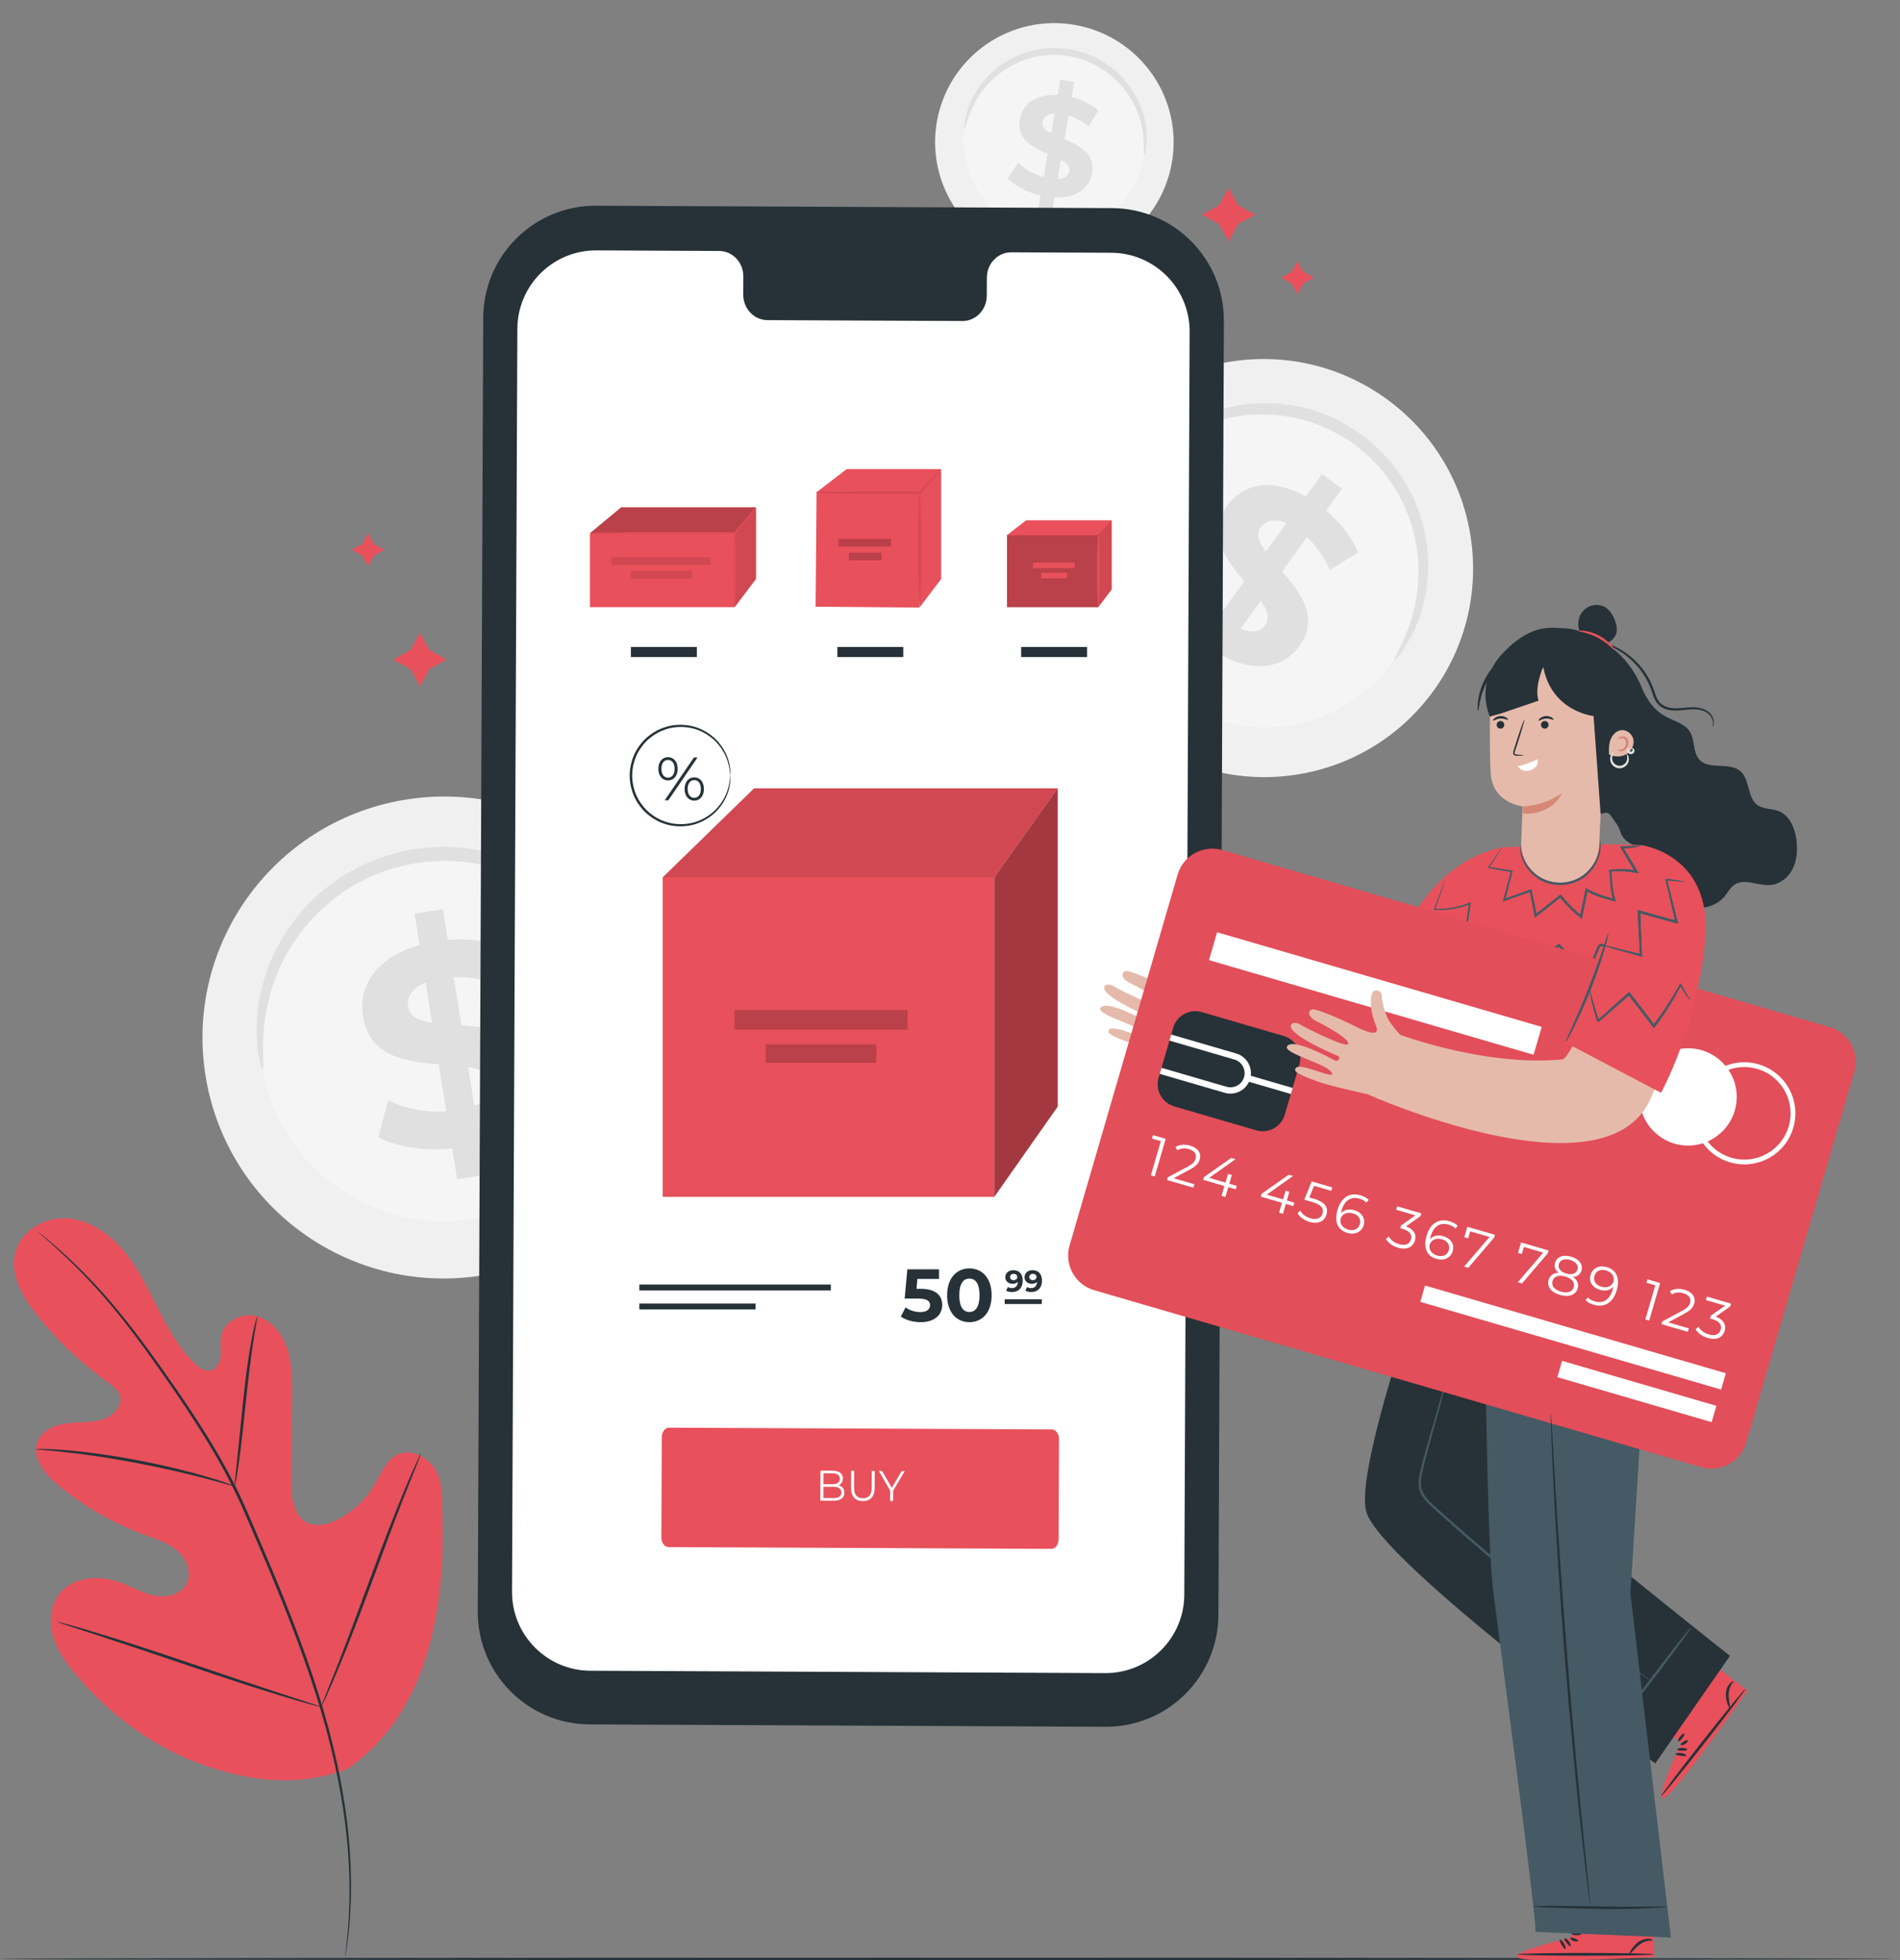 <svg width="223" height="230" viewBox="0 0 223 230" fill="none" xmlns="http://www.w3.org/2000/svg">
<rect x="0" y="0" width="223" height="230" fill="#808080" stroke="none"/>
<path d="M133.682 86.277C144.547 94.398 159.923 92.194 168.026 81.354C176.128 70.514 173.888 55.143 163.023 47.022C152.158 38.901 136.782 41.105 128.679 51.945C120.577 62.785 122.817 78.156 133.682 86.277Z" fill="#F0F0F0"/>
<path d="M137.172 81.607C145.452 87.796 157.169 86.116 163.343 77.856C169.517 69.595 167.81 57.882 159.531 51.693C151.251 45.504 139.533 47.184 133.359 55.444C127.185 63.705 128.892 75.418 137.172 81.607Z" fill="#F5F5F5"/>
<path d="M163.689 77.379C163.596 77.315 164.023 76.609 164.64 75.28C165.246 73.954 166.026 71.964 166.345 69.393C166.502 68.111 166.545 66.692 166.397 65.185C166.235 63.681 165.9 62.09 165.296 60.505C164.997 59.712 164.644 58.916 164.211 58.142C163.783 57.366 163.301 56.597 162.737 55.869C162.177 55.14 161.564 54.428 160.875 53.772C160.188 53.115 159.443 52.499 158.647 51.934C157.842 51.379 157.008 50.891 156.156 50.47C155.304 50.047 154.425 49.716 153.549 49.438C152.671 49.158 151.783 48.969 150.908 48.833C150.033 48.692 149.164 48.633 148.316 48.624C146.62 48.6 145.009 48.831 143.542 49.195C142.076 49.572 140.757 50.099 139.607 50.685C137.301 51.867 135.701 53.282 134.663 54.306C133.627 55.341 133.11 55.985 133.017 55.919C132.947 55.872 133.309 55.116 134.248 53.932C135.187 52.762 136.749 51.161 139.12 49.796C140.303 49.118 141.678 48.501 143.227 48.048C144.775 47.609 146.491 47.316 148.312 47.303C149.222 47.294 150.156 47.341 151.1 47.478C152.044 47.61 153.003 47.803 153.952 48.095C154.902 48.384 155.853 48.736 156.776 49.187C157.698 49.636 158.6 50.162 159.467 50.761C160.326 51.37 161.128 52.036 161.866 52.749C162.605 53.461 163.262 54.234 163.859 55.026C164.46 55.818 164.968 56.653 165.416 57.495C165.868 58.335 166.234 59.198 166.537 60.054C167.149 61.769 167.463 63.481 167.581 65.088C167.685 66.695 167.579 68.201 167.347 69.544C166.877 72.24 165.909 74.257 165.133 75.541C164.343 76.83 163.757 77.428 163.689 77.379Z" fill="#E0E0E0"/>
<path d="M143.361 76.855L141.448 79.495L139.092 77.785L140.954 75.217C138.724 73.383 137.014 71.03 136.454 69.077L139.834 67.141C140.38 68.869 141.616 70.734 143.193 72.13L146.046 68.194C143.892 65.662 141.602 62.671 144.046 59.301C145.857 56.803 149.226 55.975 153.257 58.251L155.155 55.634L157.512 57.343L155.648 59.912C157.313 61.335 158.692 63.054 159.389 64.818L156.109 66.863C155.402 65.308 154.467 64.019 153.393 63.023L150.487 67.03C152.658 69.538 154.901 72.496 152.492 75.818C150.715 78.269 147.386 79.09 143.361 76.855ZM148.559 64.731L150.984 61.384C149.531 60.761 148.541 61.086 147.975 61.864C147.379 62.689 147.761 63.649 148.559 64.731ZM148.493 73.35C149.092 72.524 148.732 71.582 147.976 70.492L145.618 73.744C146.984 74.34 147.947 74.104 148.493 73.35Z" fill="#E0E0E0"/>
<path d="M56.166 149.702C71.651 147.451 82.385 133.102 80.14 117.652C77.895 102.202 63.521 91.501 48.036 93.752C32.55 96.002 21.817 110.351 24.061 125.801C26.307 141.251 40.68 151.952 56.166 149.702Z" fill="#F0F0F0"/>
<path d="M55.198 143.046C66.999 141.331 75.179 130.397 73.468 118.623C71.757 106.85 60.804 98.696 49.003 100.41C37.202 102.125 29.022 113.06 30.733 124.833C32.444 136.607 43.397 144.761 55.198 143.046Z" fill="#F5F5F5"/>
<path d="M73.369 117.952C73.24 117.976 73.013 117.052 72.43 115.465C71.842 113.889 70.853 111.63 69.014 109.274C68.096 108.101 66.972 106.91 65.621 105.802C64.262 104.709 62.689 103.684 60.903 102.886C60.012 102.483 59.074 102.124 58.089 101.845C57.107 101.562 56.087 101.329 55.033 101.196C53.981 101.06 52.9 100.98 51.803 101.007C50.707 101.034 49.597 101.139 48.486 101.329C47.378 101.533 46.298 101.816 45.26 102.168C44.221 102.52 43.234 102.967 42.292 103.457C41.348 103.945 40.47 104.516 39.645 105.119C38.816 105.719 38.06 106.38 37.362 107.064C35.96 108.429 34.836 109.932 33.937 111.427C33.05 112.931 32.405 114.437 31.947 115.855C31.032 118.7 30.882 121.16 30.872 122.842C30.873 124.532 30.978 125.478 30.848 125.5C30.753 125.519 30.431 124.608 30.229 122.876C30.039 121.156 30.006 118.575 30.824 115.527C31.234 114.008 31.852 112.383 32.745 110.751C33.648 109.128 34.807 107.488 36.281 105.991C37.015 105.241 37.815 104.517 38.697 103.858C39.575 103.195 40.514 102.569 41.526 102.031C42.536 101.492 43.599 101.002 44.719 100.617C45.838 100.23 47.002 99.923 48.197 99.703C49.395 99.498 50.593 99.386 51.776 99.364C52.96 99.341 54.127 99.435 55.26 99.593C56.395 99.749 57.492 100.014 58.544 100.335C59.599 100.65 60.601 101.055 61.547 101.505C63.446 102.403 65.1 103.542 66.507 104.756C67.905 105.981 69.047 107.295 69.955 108.579C71.773 111.159 72.631 113.594 73.046 115.274C73.454 116.97 73.464 117.937 73.369 117.952Z" fill="#E0E0E0"/>
<path d="M56.372 134.12L56.968 137.834L53.652 138.364L53.073 134.751C49.759 135.077 46.444 134.554 44.392 133.42L45.567 129.083C47.422 130.044 49.952 130.557 52.378 130.407L51.491 124.869C47.667 124.564 43.359 123.995 42.6 119.253C42.038 115.738 44.107 112.312 49.25 110.877L48.661 107.195L51.977 106.664L52.556 110.279C55.075 110.08 57.601 110.355 59.611 111.223L58.606 115.568C56.761 114.877 54.947 114.59 53.256 114.655L54.159 120.293C57.977 120.565 62.219 121.145 62.968 125.82C63.521 129.269 61.477 132.657 56.372 134.12ZM50.711 119.994L49.957 115.286C48.263 115.966 47.721 117.039 47.896 118.134C48.082 119.293 49.178 119.765 50.711 119.994ZM57.694 127.073C57.508 125.912 56.445 125.437 54.94 125.167L55.672 129.743C57.272 129.113 57.863 128.134 57.694 127.073Z" fill="#E0E0E0"/>
<path d="M121.199 30.41C128.8 31.822 136.104 26.819 137.512 19.236C138.92 11.652 133.9 4.361 126.3 2.949C118.699 1.537 111.396 6.541 109.987 14.124C108.579 21.707 113.599 28.999 121.199 30.41Z" fill="#F0F0F0"/>
<path d="M121.806 27.143C127.598 28.219 133.164 24.406 134.237 18.627C135.311 12.848 131.485 7.292 125.693 6.216C119.901 5.14 114.335 8.953 113.262 14.732C112.189 20.511 116.014 26.067 121.806 27.143Z" fill="#F5F5F5"/>
<path d="M134.293 18.299C134.229 18.289 134.269 17.821 134.25 16.986C134.225 16.156 134.123 14.942 133.637 13.547C133.395 12.853 133.058 12.117 132.603 11.384C132.141 10.656 131.569 9.927 130.861 9.269C130.508 8.939 130.127 8.622 129.711 8.335C129.296 8.047 128.857 7.775 128.384 7.545C127.914 7.314 127.421 7.104 126.904 6.943C126.387 6.781 125.851 6.653 125.301 6.565C124.75 6.484 124.2 6.445 123.659 6.444C123.117 6.443 122.584 6.496 122.066 6.575C121.546 6.653 121.045 6.78 120.563 6.931C120.08 7.079 119.621 7.269 119.186 7.477C118.313 7.893 117.548 8.417 116.89 8.973C116.236 9.535 115.695 10.137 115.255 10.726C114.375 11.911 113.913 13.038 113.64 13.823C113.372 14.613 113.27 15.073 113.206 15.062C113.159 15.056 113.153 14.579 113.334 13.737C113.519 12.903 113.914 11.69 114.781 10.395C115.215 9.75 115.762 9.088 116.44 8.467C117.12 7.851 117.923 7.269 118.851 6.804C119.314 6.57 119.803 6.358 120.32 6.19C120.836 6.019 121.375 5.876 121.934 5.786C122.492 5.695 123.067 5.635 123.652 5.633C124.237 5.63 124.83 5.671 125.424 5.759C126.017 5.854 126.595 5.992 127.152 6.17C127.709 6.347 128.24 6.578 128.745 6.832C129.251 7.085 129.722 7.384 130.163 7.701C130.606 8.017 131.01 8.365 131.381 8.727C132.126 9.449 132.718 10.245 133.183 11.036C133.643 11.832 133.968 12.628 134.188 13.373C134.627 14.869 134.641 16.144 134.568 16.996C134.489 17.853 134.34 18.307 134.293 18.299Z" fill="#E0E0E0"/>
<path d="M123.771 23.156L123.459 24.988L121.824 24.708L122.129 22.926C120.526 22.551 119.059 21.779 118.28 20.922L119.52 19.081C120.234 19.826 121.336 20.468 122.494 20.784L122.96 18.053C121.22 17.302 119.296 16.35 119.696 14.011C119.992 12.278 121.505 11.005 124.139 11.152L124.449 9.337L126.085 9.616L125.78 11.399C126.99 11.707 128.127 12.237 128.929 12.963L127.767 14.835C127.014 14.219 126.211 13.795 125.411 13.557L124.936 16.338C126.678 17.073 128.57 18.019 128.176 20.324C127.886 22.025 126.392 23.284 123.771 23.156ZM123.372 15.649L123.768 13.327C122.868 13.375 122.443 13.791 122.351 14.331C122.253 14.902 122.69 15.297 123.372 15.649ZM125.51 20.071C125.609 19.498 125.187 19.107 124.526 18.741L124.14 20.998C124.989 20.958 125.421 20.594 125.51 20.071Z" fill="#E0E0E0"/>
<path d="M222.172 229.829C222.172 229.908 151.708 229.972 104.786 229.972C57.848 229.972 0 229.908 0 229.829C0 229.75 57.848 229.686 104.786 229.686C151.708 229.686 222.172 229.75 222.172 229.829Z" fill="#263238"/>
<path d="M40.795 207.539C50.16 200.996 52.285 188.851 51.914 177.934C51.852 176.112 52.052 174.191 51.185 172.592C50.318 170.994 48.296 169.901 46.664 170.669C45.311 171.305 44.721 172.88 43.964 174.181C42.957 175.914 41.456 177.347 39.69 178.263C38.53 178.865 37.094 179.234 35.949 178.602C34.377 177.735 34.192 175.563 34.203 173.75C34.225 170.372 34.245 166.994 34.267 163.617C34.278 161.805 34.283 159.954 33.72 158.234C33.156 156.514 31.911 154.916 30.186 154.433C28.462 153.95 26.33 154.945 25.966 156.718C25.815 157.457 25.965 158.223 25.915 158.975C25.865 159.727 25.514 160.56 24.8 160.77C24.076 160.982 23.351 160.468 22.81 159.938C20.939 158.108 19.669 155.751 18.483 153.406C17.297 151.062 16.145 148.661 14.448 146.666C12.751 144.67 10.403 143.088 7.808 142.941C5.212 142.794 2.446 144.396 1.79 146.944C1.133 149.499 2.623 152.092 4.245 154.16C6.652 157.229 9.499 159.942 12.669 162.189C13.24 162.595 13.859 163.033 14.078 163.704C14.472 164.913 13.326 166.113 12.133 166.51C10.783 166.96 9.317 166.82 7.904 166.986C6.49 167.153 4.96 167.776 4.425 169.112C3.682 170.964 5.232 172.906 6.756 174.178C9.808 176.724 13.294 178.736 17.013 180.098C18.346 180.587 19.749 181.014 20.824 181.951C21.899 182.888 22.548 184.517 21.899 185.793C21.249 187.072 19.581 187.48 18.185 187.22C16.788 186.962 15.538 186.204 14.208 185.702C11.717 184.761 8.501 184.933 6.905 187.086C5.856 188.501 5.764 190.471 6.294 192.158C6.825 193.844 7.9 195.297 9.042 196.637C13.034 201.32 18.145 205.091 23.923 207.094C29.699 209.096 35.053 209.638 40.795 207.539Z" fill="#E8505B"/>
<path d="M4.408 144.459C4.404 144.463 4.464 144.522 4.584 144.631C4.717 144.751 4.896 144.909 5.122 145.111C5.596 145.53 6.296 146.15 7.176 146.971C8.938 148.608 11.412 151.073 14.098 154.443C15.447 156.123 16.849 158.024 18.316 160.093C19.78 162.166 21.331 164.39 22.873 166.789C24.415 169.187 25.959 171.758 27.344 174.535C28.043 175.92 28.666 177.37 29.302 178.849C29.934 180.326 30.575 181.826 31.224 183.343C33.8 189.421 36.065 195.296 37.683 200.784C39.311 206.267 40.279 211.349 40.703 215.656C41.138 219.964 41.049 223.48 40.874 225.892C40.779 227.099 40.687 228.035 40.601 228.667C40.566 228.97 40.539 229.209 40.518 229.387C40.501 229.55 40.495 229.634 40.501 229.636C40.507 229.636 40.523 229.554 40.552 229.393C40.58 229.215 40.619 228.978 40.669 228.677C40.775 228.046 40.889 227.111 41.004 225.903C41.219 223.488 41.344 219.96 40.938 215.633C40.542 211.308 39.594 206.201 37.977 200.696C36.37 195.186 34.108 189.293 31.53 183.211C30.88 181.693 30.238 180.193 29.605 178.715C28.969 177.241 28.34 175.779 27.636 174.386C26.238 171.595 24.683 169.019 23.129 166.619C21.576 164.219 20.015 161.997 18.54 159.93C17.06 157.865 15.645 155.967 14.281 154.292C11.562 150.93 9.053 148.483 7.262 146.874C6.369 146.066 5.654 145.462 5.165 145.059C4.929 144.868 4.744 144.718 4.605 144.605C4.478 144.504 4.411 144.455 4.408 144.459Z" fill="#263238"/>
<path d="M27.54 174.373C27.562 174.376 27.624 174.101 27.717 173.6C27.812 173.099 27.926 172.37 28.053 171.467C28.31 169.663 28.578 167.159 28.865 164.397C29.151 161.634 29.454 159.141 29.738 157.345C29.877 156.447 29.996 155.721 30.085 155.221C30.172 154.719 30.209 154.439 30.187 154.434C30.165 154.429 30.084 154.699 29.959 155.194C29.831 155.687 29.675 156.409 29.506 157.305C29.163 159.097 28.82 161.596 28.534 164.362C28.259 167.088 28.01 169.555 27.82 171.439C27.729 172.29 27.651 173.007 27.589 173.582C27.536 174.087 27.517 174.37 27.54 174.373Z" fill="#263238"/>
<path d="M4.239 170.018C4.238 170.041 4.569 170.08 5.168 170.13C5.766 170.183 6.632 170.255 7.698 170.379C9.832 170.609 12.77 171.031 15.989 171.638C19.209 172.25 22.099 172.929 24.176 173.48C25.217 173.748 26.052 173.988 26.631 174.15C27.21 174.315 27.533 174.395 27.541 174.373C27.548 174.351 27.237 174.228 26.67 174.025C26.102 173.824 25.273 173.549 24.238 173.25C22.171 172.638 19.28 171.921 16.05 171.306C12.821 170.698 9.868 170.312 7.721 170.142C6.648 170.049 5.777 170.012 5.175 169.999C4.573 169.989 4.24 169.995 4.239 170.018Z" fill="#263238"/>
<path d="M37.69 200.266C37.701 200.271 37.755 200.173 37.85 199.982C37.958 199.754 38.089 199.476 38.248 199.139C38.591 198.406 39.06 197.331 39.62 195.996C40.745 193.327 42.182 189.59 43.712 185.447C45.243 181.3 46.643 177.556 47.71 174.867C48.232 173.56 48.663 172.485 48.983 171.686C49.119 171.339 49.232 171.053 49.324 170.818C49.399 170.618 49.433 170.511 49.422 170.506C49.411 170.501 49.357 170.599 49.262 170.791C49.155 171.018 49.023 171.296 48.864 171.633C48.522 172.367 48.053 173.441 47.492 174.776C46.368 177.445 44.931 181.181 43.401 185.327C41.87 189.472 40.47 193.216 39.403 195.905C38.88 197.212 38.45 198.288 38.131 199.086C37.994 199.433 37.881 199.72 37.789 199.954C37.714 200.155 37.679 200.262 37.69 200.266Z" fill="#263238"/>
<path d="M6.726 190.287C6.724 190.299 6.83 190.342 7.034 190.414C7.276 190.495 7.573 190.594 7.933 190.715C8.763 190.985 9.885 191.348 11.248 191.79C14.048 192.698 17.9 193.996 22.155 195.437C26.411 196.878 30.279 198.142 33.099 198.992C34.508 199.418 35.652 199.751 36.447 199.965C36.815 200.061 37.118 200.14 37.364 200.205C37.575 200.256 37.688 200.278 37.69 200.267C37.693 200.255 37.587 200.212 37.383 200.14C37.142 200.059 36.845 199.96 36.484 199.839C35.654 199.57 34.533 199.207 33.169 198.764C30.369 197.857 26.517 196.558 22.26 195.117C18.006 193.676 14.138 192.412 11.318 191.562C9.909 191.137 8.765 190.804 7.969 190.59C7.602 190.493 7.299 190.414 7.052 190.349C6.842 190.297 6.73 190.276 6.726 190.287Z" fill="#263238"/>
<path d="M129.753 202.596L69.204 202.315C61.921 202.282 56.044 196.352 56.075 189.07L56.717 37.271C56.747 29.984 62.681 24.103 69.968 24.137L130.518 24.416C137.8 24.45 143.677 30.38 143.646 37.662L143.004 189.462C142.973 196.748 137.04 202.629 129.753 202.596Z" fill="#263238"/>
<path d="M130.43 29.655L118.691 29.601C117.116 29.594 115.834 30.922 115.828 32.568L115.818 34.697C115.812 36.343 114.529 37.672 112.955 37.664L90.072 37.558C88.498 37.551 87.227 36.211 87.234 34.565L87.244 32.436C87.251 30.79 85.98 29.45 84.405 29.443L80.276 29.424L70.002 29.376C64.899 29.353 60.744 33.471 60.722 38.575L60.096 186.742C60.074 191.843 64.19 195.995 69.29 196.019L129.72 196.298C134.822 196.321 138.977 192.203 138.999 187.1L139.626 38.932C139.647 33.831 135.531 29.679 130.43 29.655Z" fill="white"/>
<path d="M116.699 102.934H77.781V140.421H116.699V102.934Z" fill="#E8505B"/>
<path d="M88.512 92.489L77.781 102.934H116.699L124.139 92.489H88.512Z" fill="#E8505B"/>
<path opacity="0.1" d="M88.512 92.489L77.781 102.934H116.699L124.139 92.489H88.512Z" fill="black"/>
<path d="M116.699 140.421L124.139 129.833V92.489L116.699 102.934V140.421Z" fill="#E8505B"/>
<path opacity="0.3" d="M116.699 140.421L124.139 129.833V92.489L116.699 102.934V140.421Z" fill="black"/>
<path d="M106.52 118.501H86.202V120.804H106.52V118.501Z" fill="#E8505B"/>
<path opacity="0.2" d="M106.52 118.501H86.202V120.804H106.52V118.501Z" fill="black"/>
<path d="M102.845 122.526H89.877V124.697H102.845V122.526Z" fill="#E8505B"/>
<path opacity="0.2" d="M102.845 122.526H89.877V124.697H102.845V122.526Z" fill="black"/>
<path d="M85.718 90.994C85.68 90.997 85.712 90.474 85.481 89.583C85.252 88.71 84.665 87.428 83.351 86.438C82.7 85.955 81.881 85.545 80.938 85.381C80.001 85.224 78.945 85.256 77.942 85.641C77.436 85.817 76.949 86.084 76.501 86.419C76.049 86.749 75.638 87.157 75.3 87.63C74.6 88.562 74.206 89.759 74.194 90.994C74.206 92.228 74.6 93.426 75.299 94.358C75.638 94.831 76.049 95.24 76.501 95.57C76.949 95.905 77.436 96.172 77.942 96.348C78.945 96.733 80.002 96.764 80.938 96.606C81.882 96.443 82.7 96.033 83.351 95.55C84.665 94.56 85.252 93.278 85.481 92.405C85.711 91.514 85.68 90.991 85.718 90.994C85.718 90.994 85.792 91.516 85.591 92.433C85.392 93.331 84.822 94.667 83.477 95.714C82.811 96.226 81.965 96.663 80.983 96.845C80.008 97.02 78.905 96.996 77.85 96.601C77.319 96.419 76.807 96.143 76.336 95.794C75.859 95.451 75.426 95.023 75.069 94.528C74.331 93.55 73.913 92.29 73.903 90.993C73.914 89.697 74.331 88.436 75.069 87.46C75.427 86.965 75.86 86.538 76.336 86.194C76.808 85.845 77.32 85.569 77.85 85.387C78.905 84.992 80.008 84.968 80.983 85.143C81.965 85.324 82.811 85.762 83.477 86.273C84.822 87.321 85.393 88.657 85.591 89.555C85.791 90.473 85.718 90.994 85.718 90.994Z" fill="#263238"/>
<path d="M77.27 90.2C77.27 89.382 77.73 88.836 78.404 88.836C79.072 88.836 79.538 89.374 79.538 90.2C79.538 91.026 79.072 91.564 78.404 91.564C77.73 91.563 77.27 91.018 77.27 90.2ZM79.179 90.2C79.179 89.546 78.871 89.159 78.404 89.159C77.931 89.159 77.629 89.553 77.629 90.2C77.629 90.846 77.931 91.24 78.404 91.24C78.871 91.24 79.179 90.852 79.179 90.2ZM81.446 88.871H81.87L78.44 93.895H78.016L81.446 88.871ZM80.349 92.568C80.349 91.75 80.815 91.204 81.483 91.204C82.158 91.204 82.617 91.75 82.617 92.568C82.617 93.386 82.158 93.931 81.483 93.931C80.815 93.931 80.349 93.386 80.349 92.568ZM82.257 92.568C82.257 91.921 81.956 91.527 81.483 91.527C81.016 91.527 80.708 91.914 80.708 92.568C80.708 93.221 81.016 93.608 81.483 93.608C81.956 93.608 82.257 93.213 82.257 92.568Z" fill="#263238"/>
<path d="M110.587 153.102C110.587 154.181 109.794 155.123 108.052 155.123C107.207 155.123 106.319 154.888 105.727 154.47L106.284 153.389C106.746 153.738 107.381 153.938 108.017 153.938C108.722 153.938 109.158 153.642 109.158 153.145C109.158 152.666 108.845 152.353 107.739 152.353H106.18L106.493 148.921H110.213V150.053H107.669L107.573 151.211H108.069C109.872 151.212 110.587 152.022 110.587 153.102Z" fill="#263238"/>
<path d="M111.162 151.969C111.162 149.957 112.277 148.816 113.775 148.816C115.282 148.816 116.387 149.957 116.387 151.969C116.387 153.981 115.282 155.123 113.775 155.123C112.277 155.123 111.162 153.982 111.162 151.969ZM114.968 151.969C114.968 150.584 114.48 150.01 113.774 150.01C113.078 150.01 112.59 150.585 112.59 151.969C112.59 153.355 113.078 153.929 113.774 153.929C114.48 153.929 114.968 153.355 114.968 151.969Z" fill="#263238"/>
<path d="M120.038 150.257C120.038 151.114 119.524 151.593 118.773 151.593C118.51 151.593 118.259 151.533 118.084 151.422L118.298 151.001C118.432 151.093 118.592 151.125 118.762 151.125C119.174 151.125 119.443 150.88 119.461 150.401C119.315 150.547 119.103 150.625 118.843 150.625C118.365 150.625 117.989 150.32 117.989 149.852C117.989 149.345 118.404 149.025 118.929 149.025C119.617 149.025 120.038 149.455 120.038 150.257ZM119.396 149.824C119.396 149.611 119.237 149.455 118.964 149.455C118.719 149.455 118.549 149.597 118.549 149.824C118.549 150.05 118.716 150.196 118.97 150.196C119.222 150.196 119.396 150.04 119.396 149.824Z" fill="#263238"/>
<path d="M122.294 150.257C122.294 151.114 121.781 151.593 121.029 151.593C120.767 151.593 120.515 151.533 120.341 151.422L120.554 151.001C120.689 151.093 120.849 151.125 121.019 151.125C121.43 151.125 121.7 150.88 121.717 150.401C121.572 150.547 121.359 150.625 121.1 150.625C120.622 150.625 120.246 150.32 120.246 149.852C120.246 149.345 120.661 149.025 121.186 149.025C121.873 149.025 122.294 149.455 122.294 150.257ZM121.653 149.824C121.653 149.611 121.493 149.455 121.22 149.455C120.976 149.455 120.805 149.597 120.805 149.824C120.805 150.05 120.972 150.196 121.227 150.196C121.48 150.196 121.653 150.04 121.653 149.824Z" fill="#263238"/>
<path d="M122.273 152.441H117.918V152.994H122.273V152.441Z" fill="#263238"/>
<path d="M97.517 150.708H75.039V151.405H97.517V150.708Z" fill="#263238"/>
<path d="M88.683 152.936H75.039V153.633H88.683V152.936Z" fill="#263238"/>
<path d="M123.398 181.72L78.462 181.513C77.997 181.511 77.622 181.004 77.625 180.381L77.674 168.626C77.677 168.003 78.056 167.501 78.522 167.502L123.457 167.71C123.922 167.712 124.297 168.219 124.294 168.842L124.245 180.596C124.242 181.219 123.863 181.722 123.398 181.72Z" fill="#E8505B"/>
<path d="M99.1 175.137C99.098 175.735 98.673 176.075 97.83 176.071L96.28 176.064L96.295 172.545L97.749 172.552C98.499 172.555 98.931 172.889 98.929 173.462C98.927 173.864 98.719 174.129 98.41 174.259C98.844 174.362 99.102 174.66 99.1 175.137ZM98.744 175.106C98.746 174.648 98.425 174.446 97.832 174.442L96.643 174.437L96.638 175.759L97.827 175.765C98.419 175.767 98.742 175.568 98.744 175.106ZM96.65 172.853L96.645 174.13L97.718 174.135C98.257 174.138 98.571 173.922 98.572 173.5C98.574 173.078 98.263 172.861 97.723 172.858L96.65 172.853Z" fill="white"/>
<path d="M99.886 174.578L99.895 172.562L100.251 172.564L100.242 174.565C100.238 175.399 100.613 175.783 101.267 175.786C101.927 175.789 102.304 175.409 102.307 174.574L102.316 172.574L102.662 172.576L102.654 174.591C102.65 175.602 102.127 176.122 101.266 176.118C100.405 176.114 99.883 175.588 99.886 174.578Z" fill="white"/>
<path d="M104.833 174.887L104.827 176.104L104.476 176.102L104.481 174.885L103.143 172.577L103.523 172.579L104.67 174.56L105.833 172.589L106.189 172.591L104.833 174.887Z" fill="white"/>
<path d="M86.23 62.562H69.242V71.234H86.23V62.562Z" fill="#E8505B"/>
<path d="M72.907 59.522L69.242 62.562H86.23L88.734 59.522H72.907Z" fill="#E8505B"/>
<path opacity="0.2" d="M72.907 59.522L69.242 62.562H86.23L88.734 59.522H72.907Z" fill="black"/>
<path d="M86.23 71.235L88.734 67.926V59.522L86.23 62.562V71.235Z" fill="#E8505B"/>
<path opacity="0.1" d="M86.23 71.235L88.734 67.926V59.522L86.23 62.562V71.235Z" fill="black"/>
<path d="M83.335 65.378H71.756V66.271H83.335V65.378Z" fill="#E8505B"/>
<path opacity="0.1" d="M83.335 65.378H71.756V66.271H83.335V65.378Z" fill="black"/>
<path d="M81.239 66.994H74.048V67.887H81.239V66.994Z" fill="#E8505B"/>
<path opacity="0.1" d="M81.239 66.994H74.048V67.887H81.239V66.994Z" fill="black"/>
<path d="M81.787 75.908H74.048V77.09H81.787V75.908Z" fill="#263238"/>
<path d="M69.242 62.561C69.242 62.541 69.534 62.522 70.064 62.504C70.648 62.492 71.401 62.477 72.306 62.458C74.2 62.431 76.816 62.415 79.704 62.415C82.17 62.427 84.434 62.438 86.23 62.447L86.142 62.489C86.898 61.603 87.528 60.864 88.008 60.301C88.457 59.787 88.716 59.506 88.734 59.521C88.751 59.535 88.526 59.843 88.107 60.383C87.647 60.962 87.043 61.722 86.318 62.634L86.285 62.675H86.23C84.434 62.684 82.17 62.695 79.704 62.707C76.816 62.707 74.2 62.69 72.306 62.664C71.401 62.645 70.648 62.63 70.064 62.618C69.534 62.601 69.242 62.582 69.242 62.561Z" fill="#E8505B"/>
<g opacity="0.2">
<path opacity="0.2" d="M69.242 62.561C69.242 62.541 69.534 62.522 70.064 62.504C70.648 62.492 71.401 62.477 72.306 62.458C74.2 62.431 76.816 62.415 79.704 62.415C82.17 62.427 84.434 62.438 86.23 62.447L86.142 62.489C86.898 61.603 87.528 60.864 88.008 60.301C88.457 59.787 88.716 59.506 88.734 59.521C88.751 59.535 88.526 59.843 88.107 60.383C87.647 60.962 87.043 61.722 86.318 62.634L86.285 62.675H86.23C84.434 62.684 82.17 62.695 79.704 62.707C76.816 62.707 74.2 62.69 72.306 62.664C71.401 62.645 70.648 62.63 70.064 62.618C69.534 62.601 69.242 62.582 69.242 62.561Z" fill="black"/>
</g>
<path d="M86.23 71.235C86.311 71.235 86.376 69.293 86.376 66.898C86.376 64.504 86.311 62.562 86.23 62.562C86.149 62.562 86.084 64.504 86.084 66.898C86.084 69.293 86.149 71.235 86.23 71.235Z" fill="#E8505B"/>
<g opacity="0.2">
<path opacity="0.2" d="M86.23 71.235C86.311 71.235 86.376 69.293 86.376 66.898C86.376 64.504 86.311 62.562 86.23 62.562C86.149 62.562 86.084 64.504 86.084 66.898C86.084 69.293 86.149 71.235 86.23 71.235Z" fill="black"/>
</g>
<path d="M106.017 75.908H98.278V77.09H106.017V75.908Z" fill="#263238"/>
<path d="M95.839 57.749L95.725 71.181L107.907 71.285L108.021 57.853L95.839 57.749Z" fill="#E8505B"/>
<path d="M99.37 55.041L95.775 57.803H107.957L110.461 55.041H99.37Z" fill="#E8505B"/>
<path d="M107.957 71.235L110.461 67.926V55.041L107.957 57.803V71.235Z" fill="#E8505B"/>
<path d="M104.578 63.231H98.416V64.124H104.578V63.231Z" fill="#E8505B"/>
<path opacity="0.2" d="M104.578 63.231H98.416V64.124H104.578V63.231Z" fill="black"/>
<path d="M103.462 64.848H99.636V65.74H103.462V64.848Z" fill="#E8505B"/>
<path opacity="0.2" d="M103.462 64.848H99.636V65.74H103.462V64.848Z" fill="black"/>
<path d="M95.775 57.803C95.775 57.783 95.997 57.764 96.4 57.747C96.866 57.734 97.435 57.718 98.105 57.7C99.544 57.674 101.533 57.657 103.729 57.657C105.275 57.665 106.718 57.673 107.957 57.68L107.866 57.721C108.629 56.898 109.268 56.219 109.721 55.751C110.174 55.282 110.441 55.024 110.461 55.041C110.48 55.059 110.249 55.35 109.827 55.847C109.406 56.344 108.793 57.046 108.049 57.887L108.013 57.927H107.957C106.718 57.934 105.276 57.941 103.729 57.95C101.533 57.95 99.544 57.933 98.105 57.907C97.435 57.889 96.866 57.873 96.4 57.861C95.997 57.843 95.775 57.824 95.775 57.803Z" fill="#E8505B"/>
<g opacity="0.3">
<path opacity="0.3" d="M95.775 57.803C95.775 57.783 95.997 57.764 96.4 57.747C96.866 57.734 97.435 57.718 98.105 57.7C99.544 57.674 101.533 57.657 103.729 57.657C105.275 57.665 106.718 57.673 107.957 57.68L107.866 57.721C108.629 56.898 109.268 56.219 109.721 55.751C110.174 55.282 110.441 55.024 110.461 55.041C110.48 55.059 110.249 55.35 109.827 55.847C109.406 56.344 108.793 57.046 108.049 57.887L108.013 57.927H107.957C106.718 57.934 105.276 57.941 103.729 57.95C101.533 57.95 99.544 57.933 98.105 57.907C97.435 57.889 96.866 57.873 96.4 57.861C95.997 57.843 95.775 57.824 95.775 57.803Z" fill="black"/>
</g>
<path d="M107.957 71.235C108.038 71.235 108.104 68.228 108.104 64.519C108.104 60.81 108.038 57.804 107.957 57.804C107.877 57.804 107.811 60.81 107.811 64.519C107.811 68.228 107.877 71.235 107.957 71.235Z" fill="#E8505B"/>
<g opacity="0.3">
<path opacity="0.3" d="M107.957 71.235C108.038 71.235 108.104 68.228 108.104 64.519C108.104 60.81 108.038 57.804 107.957 57.804C107.877 57.804 107.811 60.81 107.811 64.519C107.811 68.228 107.877 71.235 107.957 71.235Z" fill="black"/>
</g>
<path d="M127.589 75.908H119.85V77.09H127.589V75.908Z" fill="#263238"/>
<path d="M118.19 62.78C118.19 62.74 118.921 62.703 120.102 62.677C121.284 62.651 122.917 62.635 124.72 62.635C126.321 62.635 127.787 62.647 128.903 62.669L128.821 62.705C129.315 62.18 129.721 61.757 130.009 61.468C130.295 61.18 130.463 61.027 130.48 61.041C130.496 61.057 130.36 61.238 130.101 61.552C129.843 61.866 129.461 62.312 128.987 62.855L128.955 62.891L128.903 62.892C127.787 62.913 126.321 62.926 124.72 62.926C122.917 62.926 121.284 62.91 120.102 62.883C118.921 62.856 118.19 62.821 118.19 62.78Z" fill="#E8505B"/>
<path d="M128.903 62.78H118.19V71.235H128.903V62.78Z" fill="#E8505B"/>
<path opacity="0.2" d="M128.903 62.78H118.19V71.235H128.903V62.78Z" fill="black"/>
<path d="M120.453 61.041L118.19 62.78H128.903L130.48 61.041H120.453Z" fill="#E8505B"/>
<path d="M128.903 71.235L130.479 69.153V61.041L128.903 62.78V71.235Z" fill="#E8505B"/>
<path opacity="0.1" d="M128.903 71.235L130.479 69.153V61.041L128.903 62.78V71.235Z" fill="black"/>
<path d="M126.131 66.008H121.225V66.665H126.131V66.008Z" fill="#E8505B"/>
<path d="M125.243 67.198H122.197V67.854H125.243V67.198Z" fill="#E8505B"/>
<path d="M128.904 71.235C128.984 71.235 129.05 69.342 129.05 67.008C129.05 64.673 128.984 62.78 128.904 62.78C128.823 62.78 128.757 64.673 128.757 67.008C128.757 69.342 128.823 71.235 128.904 71.235Z" fill="#E8505B"/>
<path d="M144.196 22.043L143.085 24.071L141.058 25.181L143.085 26.29L144.196 28.318L145.306 26.29L147.334 25.181L145.306 24.071L144.196 22.043Z" fill="#E8505B"/>
<path d="M49.288 74.244L48.178 76.272L46.15 77.382L48.178 78.491L49.288 80.519L50.398 78.491L52.426 77.382L50.398 76.272L49.288 74.244Z" fill="#E8505B"/>
<path d="M152.285 30.649L151.602 31.896L150.358 32.577L151.602 33.259L152.285 34.505L152.968 33.259L154.213 32.577L152.968 31.896L152.285 30.649Z" fill="#E8505B"/>
<path d="M43.202 62.58L42.52 63.827L41.275 64.509L42.52 65.19L43.202 66.436L43.884 65.19L45.129 64.509L43.884 63.827L43.202 62.58Z" fill="#E8505B"/>
<path d="M197.315 204.502L193.301 201.345L199.165 193.788L205.086 198.344L204.753 198.836C203.251 201.011 196.96 209.79 195.456 210.856C193.778 212.045 197.315 204.502 197.315 204.502Z" fill="#E8505B"/>
<path d="M199.759 204.366C197.031 207.835 194.877 210.693 194.949 210.749C195.02 210.805 197.289 208.038 200.016 204.568C202.744 201.099 204.898 198.241 204.827 198.185C204.756 198.129 202.487 200.897 199.759 204.366Z" fill="#263238"/>
<path d="M198.03 205.278C198.016 205.369 197.755 205.402 197.445 205.399C197.136 205.396 196.876 205.358 196.864 205.267C196.851 205.179 197.112 205.068 197.449 205.072C197.786 205.074 198.044 205.191 198.03 205.278Z" fill="#263238"/>
<path d="M197.917 205.966C197.891 206.054 197.603 206.046 197.263 206C196.923 205.954 196.643 205.885 196.641 205.794C196.639 205.705 196.94 205.626 197.307 205.676C197.675 205.725 197.943 205.88 197.917 205.966Z" fill="#263238"/>
<path d="M203.02 200.425C202.977 200.437 202.882 200.266 202.774 199.97C202.67 199.674 202.545 199.242 202.562 198.737C202.578 198.229 202.778 197.785 203.005 197.538C203.231 197.286 203.441 197.227 203.459 197.262C203.487 197.304 203.338 197.427 203.191 197.676C203.041 197.922 202.905 198.307 202.888 198.749C202.873 199.194 202.952 199.608 202.997 199.912C203.047 200.217 203.063 200.414 203.02 200.425Z" fill="#263238"/>
<path d="M197.257 204.708C197.224 204.623 197.389 204.479 197.603 204.342C197.819 204.206 198.019 204.117 198.082 204.184C198.143 204.248 198.023 204.463 197.778 204.618C197.535 204.773 197.29 204.791 197.257 204.708Z" fill="#263238"/>
<path d="M196.962 204.285C196.897 204.223 197 203.978 197.194 203.738C197.388 203.498 197.606 203.345 197.681 203.396C197.755 203.448 197.651 203.693 197.449 203.944C197.246 204.194 197.028 204.348 196.962 204.285Z" fill="#263238"/>
<path d="M170.716 139.565C170.716 139.565 158.737 171.394 160.351 177.34C161.965 183.287 194.271 206.897 194.271 206.897L203.042 194.275C203.042 194.275 177.844 174.333 177.765 173.232C177.685 172.13 187.768 145.689 187.768 145.689L170.716 139.565Z" fill="#263238"/>
<path d="M193.718 197.19C193.715 197.194 193.677 197.173 193.605 197.127C193.519 197.071 193.415 197.002 193.288 196.919C192.993 196.717 192.593 196.443 192.088 196.097C191.054 195.372 189.561 194.315 187.746 192.97C184.111 190.286 179.176 186.456 173.937 181.971C172.625 180.852 171.357 179.744 170.141 178.666C169.535 178.124 168.939 177.591 168.356 177.07C167.779 176.549 167.185 176.017 166.816 175.324C166.427 174.627 166.447 173.804 166.59 173.112C166.73 172.409 166.908 171.748 167.076 171.103C167.421 169.819 167.765 168.63 168.08 167.545C168.704 165.396 169.212 163.648 169.572 162.409C169.736 161.82 169.866 161.353 169.963 161.009C170.003 160.863 170.038 160.744 170.065 160.645C170.09 160.563 170.105 160.522 170.11 160.523C170.115 160.524 170.11 160.568 170.094 160.652C170.074 160.753 170.05 160.874 170.02 161.023C169.95 161.348 169.837 161.826 169.682 162.439C169.371 163.664 168.884 165.427 168.279 167.602C167.977 168.69 167.645 169.881 167.311 171.165C167.149 171.806 166.976 172.474 166.844 173.159C166.712 173.84 166.7 174.568 167.056 175.198C167.395 175.831 167.965 176.345 168.544 176.863C169.129 177.382 169.725 177.912 170.332 178.451C171.55 179.525 172.818 180.631 174.129 181.748C179.362 186.228 184.271 190.08 187.871 192.804C189.664 194.144 191.122 195.233 192.156 196.005C192.647 196.369 193.037 196.659 193.324 196.872C193.444 196.965 193.542 197.04 193.624 197.103C193.688 197.157 193.721 197.186 193.718 197.19Z" fill="#455A64"/>
<path d="M194.516 195.91C192.399 198.693 190.735 200.99 190.799 201.038C190.863 201.087 192.632 198.87 194.749 196.087C196.866 193.303 198.531 191.007 198.466 190.958C198.402 190.909 196.634 193.126 194.516 195.91Z" fill="#455A64"/>
<path d="M191.871 79.04C192.939 81.18 193.503 83.034 195.627 84.138C196.583 84.635 197.75 84.919 198.326 85.829C198.954 86.821 198.658 88.257 199.451 89.122C200.605 90.38 202.963 89.361 204.259 90.472C205.415 91.464 205.043 93.591 206.29 94.465C206.991 94.957 207.948 94.848 208.746 95.157C210.055 95.664 210.675 97.174 210.848 98.567C210.986 99.682 210.921 100.854 210.436 101.867C209.95 102.881 208.99 103.709 207.872 103.827C206.387 103.983 204.704 102.958 203.502 103.844C203.076 104.158 202.828 104.652 202.5 105.068C201.753 106.018 200.524 106.567 199.319 106.491C198.113 106.414 196.963 105.715 196.341 104.679C195.512 103.297 195.566 101.391 194.351 100.332C193.716 99.778 192.857 99.58 192.067 99.285C191.278 98.989 190.462 98.5 190.224 97.691C189.994 96.906 189.537 96.405 189.082 95.724C188.475 94.816 187.664 95.926 186.861 95.478C186.058 95.031 186.363 94.156 186.296 93.239" fill="#263238"/>
<path d="M177.762 109.959L167.408 106.497C167.408 106.497 162.833 119.679 161.43 119.806C153.661 120.514 145.348 117.938 142.433 116.92C142.138 116.587 141.8 116.189 141.423 115.7C141.101 115.281 140.856 114.808 140.692 114.304C140.494 113.694 140.263 112.873 140.276 112.385C140.292 111.78 139.565 111.47 139.228 111.905C138.892 112.339 138.807 114.004 139.573 115.795C140.34 117.586 137.626 116.161 136.627 115.66C135.629 115.159 132.467 113.752 132.07 113.937C131.487 114.208 131.67 114.882 132.679 115.359C133.7 115.843 136.612 117.482 136.322 117.997C136.036 118.504 130.988 115.882 130.988 115.882C130.988 115.882 129.999 115.147 129.644 115.73C129.004 116.783 134.575 119.175 135.112 119.39C135.484 119.539 135.189 120.109 134.797 119.928C134.394 119.741 129.823 117.195 129.16 118.261C128.652 119.078 133.725 120.271 134.38 121.326C135.035 122.381 130.624 120.03 130.171 120.831C130.002 121.129 129.917 121.375 132.645 122.359C133.969 122.837 136.465 123.425 138.724 123.911L138.714 123.939C138.714 123.939 165.962 136.123 171.839 124.378C178.074 111.915 177.762 109.959 177.762 109.959Z" fill="#E5BAAB"/>
<path d="M187.999 99.046L192.521 99.127L196.114 109.42L193.189 121.215C192.334 124.66 196.214 131.553 196.114 135.356L170.746 139.465L170.211 122.525L170.199 121.957L161.42 117.577L164.317 110.48C168.775 100.039 176.558 99.403 176.558 99.403L187.999 99.046Z" fill="#E8505B"/>
<g opacity="0.2">
<g opacity="0.2">
<g opacity="0.2">
<g opacity="0.2">
<path opacity="0.2" d="M187.999 99.046L192.521 99.127L196.114 109.42L193.189 121.215C192.334 124.66 196.214 131.553 196.114 135.356L170.746 139.465L170.211 122.525L170.199 121.957L161.42 117.577L164.317 110.48C168.775 100.039 176.558 99.403 176.558 99.403L187.999 99.046Z" fill="white"/>
</g>
</g>
</g>
</g>
<path d="M192.709 99.157C192.711 99.163 192.661 99.183 192.562 99.216C192.463 99.249 192.314 99.294 192.116 99.338C191.722 99.443 191.114 99.471 190.361 99.514L190.414 99.41C190.884 100.173 191.469 101.119 192.148 102.218L192.264 102.407L192.044 102.368C191.148 102.213 190.112 102.151 189.007 102.27L189.113 102.139C189.231 103.207 189.216 104.393 189.601 105.555L189.678 105.786L189.443 105.726C188.367 105.451 187.217 105.152 186.138 104.516L186.352 104.425C186.147 105.44 185.933 106.503 185.714 107.591L185.667 107.825L185.481 107.677C185.043 107.328 184.597 106.932 184.174 106.504C183.766 106.093 183.386 105.662 183.035 105.217L183.24 105.241C182.243 106.027 181.273 106.792 180.338 107.53L180.158 107.672L180.112 107.448C179.906 106.436 179.706 105.457 179.515 104.517L179.69 104.616C178.594 105 177.559 105.363 176.589 105.703L176.373 105.779L176.431 105.559C176.762 104.324 177.063 103.2 177.331 102.198L177.41 102.32C176.369 102.141 175.473 101.987 174.716 101.857L174.604 101.837L174.667 101.745C175.167 101.014 175.561 100.439 175.846 100.021C175.973 99.843 176.077 99.698 176.16 99.58C176.233 99.481 176.272 99.433 176.278 99.437C176.283 99.441 176.254 99.496 176.193 99.601C176.117 99.725 176.024 99.876 175.91 100.063C175.638 100.491 175.263 101.078 174.787 101.825L174.739 101.713C175.499 101.828 176.397 101.965 177.442 102.124L177.549 102.14L177.522 102.247C177.266 103.253 176.979 104.38 176.664 105.619L176.506 105.475C177.473 105.128 178.506 104.757 179.599 104.364L179.743 104.312L179.775 104.463C179.971 105.401 180.175 106.38 180.387 107.391L180.161 107.308C181.095 106.569 182.063 105.801 183.058 105.013L183.172 104.922L183.263 105.037C183.607 105.473 183.98 105.895 184.38 106.299C184.796 106.718 185.232 107.106 185.661 107.449L185.427 107.534C185.649 106.446 185.866 105.383 186.073 104.368L186.112 104.173L186.287 104.276C187.301 104.88 188.446 105.192 189.505 105.467L189.346 105.638C188.953 104.421 188.981 103.211 188.875 102.165L188.863 102.045L188.981 102.034C190.112 101.923 191.169 102 192.079 102.172L191.976 102.322C191.319 101.21 190.754 100.254 190.298 99.482L190.239 99.382L190.351 99.379C191.12 99.355 191.705 99.35 192.103 99.269C192.499 99.201 192.705 99.142 192.709 99.157Z" fill="#455A64"/>
<path d="M197.716 103.483C197.71 103.495 197.541 103.398 197.185 103.296C196.833 103.201 196.273 103.101 195.583 103.271L195.624 103.209C195.73 103.81 195.893 104.53 196.117 105.355C196.336 106.18 196.615 107.112 196.859 108.16L196.895 108.316L196.74 108.272C195.446 107.897 193.925 107.611 192.322 107.069L192.473 106.95C192.639 108.507 192.629 110.248 192.723 112.077L192.732 112.236L192.572 112.213C191.172 112.006 189.744 111.559 188.287 111.083C188.116 111.033 187.909 110.964 187.863 111.039C187.762 111.114 187.697 111.303 187.621 111.484C187.472 111.845 187.322 112.21 187.171 112.577C186.867 113.312 186.559 114.059 186.247 114.815L186.154 115.041L186.001 114.85C185.07 113.694 184.093 112.483 183.1 111.249L182.884 110.981L183.081 111.01C181.484 112.107 179.924 113.179 178.414 114.216L178.259 114.323L178.198 114.145C177.672 112.633 177.162 111.165 176.67 109.752L176.874 109.821C175.145 110.944 173.382 111.802 171.683 112.435L171.489 112.507L171.518 112.303C171.851 109.939 172.15 107.82 172.408 105.984L172.542 106.087C170.973 106.707 169.519 106.828 168.37 106.761L168.276 106.755L168.309 106.668C168.731 105.536 169.06 104.656 169.29 104.039C169.4 103.757 169.486 103.534 169.551 103.365C169.612 103.215 169.646 103.139 169.652 103.141C169.658 103.143 169.635 103.223 169.586 103.378C169.53 103.55 169.454 103.776 169.358 104.064C169.142 104.686 168.835 105.573 168.438 106.715L168.377 106.623C169.51 106.668 170.938 106.529 172.469 105.906L172.625 105.842L172.603 106.01C172.359 107.848 172.077 109.969 171.763 112.335L171.597 112.203C173.275 111.566 175.018 110.708 176.725 109.591L176.871 109.495L176.929 109.661C177.424 111.073 177.939 112.539 178.468 114.05L178.252 113.98C179.761 112.941 181.32 111.867 182.916 110.768L183.027 110.691L183.112 110.797L183.328 111.065C184.32 112.299 185.296 113.511 186.226 114.668L185.98 114.704C186.294 113.947 186.604 113.202 186.908 112.467C187.061 112.1 187.212 111.736 187.362 111.375C187.443 111.204 187.485 110.992 187.692 110.816C187.751 110.775 187.795 110.744 187.89 110.728C187.966 110.72 188.02 110.73 188.076 110.738C188.183 110.758 188.279 110.787 188.374 110.818C189.832 111.299 191.235 111.744 192.615 111.955L192.464 112.09C192.379 110.246 192.398 108.517 192.246 106.97L192.229 106.792L192.398 106.85C193.979 107.399 195.49 107.698 196.796 108.09L196.677 108.201C196.447 107.158 196.18 106.224 195.973 105.392C195.761 104.562 195.611 103.833 195.518 103.226L195.51 103.176L195.559 103.165C196.278 103.007 196.849 103.128 197.202 103.242C197.558 103.364 197.716 103.483 197.716 103.483Z" fill="#455A64"/>
<path d="M170.351 121.832C170.342 121.849 170.135 121.768 169.806 121.545C169.484 121.316 169.025 120.944 168.633 120.336C168.234 119.74 167.957 118.866 168.036 117.914C168.072 116.969 168.376 115.918 169.022 115.02C169.515 114.321 170.144 113.778 170.82 113.412L170.743 113.518C170.953 111.962 171.143 110.626 171.289 109.679C171.435 108.733 171.537 108.177 171.569 108.181C171.602 108.186 171.559 108.75 171.462 109.703C171.364 110.656 171.209 111.998 171.019 113.557L171.01 113.625L170.942 113.663C170.334 114.002 169.719 114.531 169.259 115.19C168.649 116.039 168.354 117.026 168.304 117.93C168.216 118.837 168.452 119.643 168.808 120.227C169.159 120.819 169.581 121.204 169.875 121.454C170.175 121.699 170.36 121.813 170.351 121.832Z" fill="#455A64"/>
<path d="M170.755 109.598C170.991 110.08 171.241 110.442 171.314 110.407C171.386 110.371 171.254 109.952 171.018 109.47C170.782 108.988 170.532 108.626 170.459 108.661C170.387 108.697 170.519 109.116 170.755 109.598Z" fill="#455A64"/>
<path d="M187.694 99.195L188.475 81.367L181.395 76.004L174.96 79.15C174.96 79.15 174.745 87.23 174.96 90.734C175.174 94.237 178.707 94.612 178.707 94.612C178.707 94.612 178.625 96.665 178.544 98.823C178.445 101.434 180.55 103.597 183.163 103.573C185.597 103.55 187.588 101.627 187.694 99.195Z" fill="#E5BAAB"/>
<path d="M176.109 85.489C176.357 85.489 176.558 85.288 176.558 85.04C176.558 84.792 176.357 84.591 176.109 84.591C175.861 84.591 175.66 84.792 175.66 85.04C175.66 85.288 175.861 85.489 176.109 85.489Z" fill="#263238"/>
<path d="M175.226 84.551C175.284 84.609 175.615 84.328 176.098 84.302C176.58 84.269 176.943 84.508 176.993 84.444C177.019 84.415 176.959 84.308 176.8 84.199C176.644 84.091 176.381 83.992 176.081 84.01C175.781 84.029 175.531 84.159 175.389 84.285C175.244 84.412 175.198 84.525 175.226 84.551Z" fill="#263238"/>
<path d="M181.305 85.488C181.553 85.488 181.754 85.288 181.754 85.04C181.754 84.792 181.553 84.592 181.305 84.592C181.058 84.592 180.857 84.792 180.857 85.04C180.857 85.288 181.058 85.488 181.305 85.488Z" fill="#263238"/>
<path d="M180.578 84.551C180.636 84.609 180.967 84.328 181.451 84.302C181.933 84.269 182.296 84.508 182.346 84.444C182.371 84.415 182.312 84.308 182.152 84.199C181.997 84.091 181.733 83.992 181.433 84.01C181.133 84.029 180.883 84.159 180.741 84.285C180.597 84.412 180.55 84.525 180.578 84.551Z" fill="#263238"/>
<path d="M180.431 89.086C179.83 89.384 178.766 89.812 178.097 89.89C178.097 89.89 178.692 90.74 179.698 90.345C180.739 89.934 180.431 89.086 180.431 89.086Z" fill="white"/>
<path d="M178.704 94.612C178.704 94.612 181.064 94.638 183.347 93.044C183.347 93.044 182.295 95.616 178.781 95.472L178.704 94.612Z" fill="#D78776"/>
<path d="M198.668 91.44C198.357 91.457 197.894 91.406 197.397 91.153C196.898 90.908 196.404 90.445 196.013 89.81C195.616 89.182 195.308 88.403 194.978 87.59C194.324 85.962 193.83 84.45 193.495 83.349C193.443 83.174 193.395 83.015 193.349 82.863C193.32 82.675 193.29 82.508 193.257 82.385C191.345 75.078 184.924 73.716 183.653 73.716C182.291 73.716 179.907 72.967 176.433 76.577C175.85 77.183 175.429 77.795 175.115 78.396C174.219 79.52 173.746 80.762 173.566 81.696C173.355 82.763 173.444 83.438 173.485 83.436C173.551 83.438 173.562 82.774 173.835 81.76C173.968 81.252 174.186 80.653 174.507 80.035C173.999 82.297 174.863 84.07 174.863 84.07L176.109 83.727L180.571 82.209C180.165 80.826 180.762 79.111 181.1 78.311L181.134 78.28C182.156 83.525 187.033 84.008 187.033 84.008L187.858 95.483C193.79 94.215 193.655 86.277 193.617 84.665C193.886 85.575 194.236 86.618 194.675 87.712C195.008 88.527 195.327 89.316 195.76 89.973C196.183 90.631 196.746 91.126 197.299 91.361C197.85 91.608 198.357 91.624 198.683 91.565C199.012 91.502 199.168 91.396 199.161 91.381C199.15 91.356 198.98 91.418 198.668 91.44Z" fill="#263238"/>
<path d="M178.836 88.629C178.837 88.602 178.535 88.567 178.046 88.53C177.923 88.524 177.803 88.506 177.777 88.416C177.743 88.321 177.791 88.178 177.845 88.026C177.95 87.709 178.06 87.376 178.176 87.026C178.406 86.314 178.603 85.666 178.737 85.194C178.87 84.722 178.94 84.427 178.914 84.419C178.889 84.41 178.773 84.691 178.606 85.152C178.438 85.613 178.221 86.254 177.991 86.966C177.88 87.318 177.774 87.653 177.674 87.972C177.632 88.121 177.558 88.29 177.626 88.476C177.662 88.569 177.753 88.633 177.832 88.65C177.911 88.671 177.98 88.668 178.042 88.669C178.531 88.669 178.836 88.656 178.836 88.629Z" fill="#263238"/>
<path d="M188.846 88.484C188.825 87.9 188.824 87.299 189.034 86.754C189.245 86.209 189.714 85.726 190.294 85.665C190.963 85.596 191.61 86.151 191.717 86.815C191.823 87.479 191.436 88.17 190.85 88.5C190.265 88.829 189.522 88.82 188.905 88.555" fill="#E5BAAB"/>
<path d="M189.868 87.974C189.889 87.935 190.058 88.02 190.305 87.945C190.554 87.885 190.809 87.602 190.83 87.201C190.844 87.004 190.801 86.822 190.705 86.734C190.606 86.64 190.448 86.614 190.323 86.62C190.061 86.643 189.876 86.713 189.86 86.668C189.849 86.639 189.979 86.505 190.292 86.416C190.448 86.381 190.674 86.371 190.88 86.53C191.086 86.698 191.138 86.978 191.12 87.22C191.105 87.471 191.01 87.707 190.859 87.875C190.711 88.046 190.507 88.132 190.344 88.148C189.998 88.182 189.839 87.995 189.868 87.974Z" fill="#D78776"/>
<path d="M184.499 227.296V222.189L194.065 222.128L194.144 229.599L193.551 229.641C190.912 229.804 180.123 230.286 178.355 229.762C176.384 229.179 184.499 227.296 184.499 227.296Z" fill="#E8505B"/>
<path d="M186.121 229.458C190.534 229.458 194.112 229.385 194.112 229.295C194.112 229.204 190.534 229.131 186.121 229.131C181.707 229.131 178.13 229.204 178.13 229.295C178.13 229.385 181.707 229.458 186.121 229.458Z" fill="#263238"/>
<path d="M184.331 228.338C184.252 228.383 184.065 228.198 183.875 227.953C183.687 227.708 183.557 227.48 183.619 227.414C183.681 227.35 183.929 227.486 184.134 227.754C184.341 228.02 184.409 228.296 184.331 228.338Z" fill="#263238"/>
<path d="M183.721 228.675C183.636 228.709 183.464 228.477 183.29 228.182C183.117 227.886 182.997 227.624 183.068 227.566C183.136 227.509 183.384 227.697 183.572 228.016C183.76 228.335 183.804 228.643 183.721 228.675Z" fill="#263238"/>
<path d="M191.23 229.261C191.194 229.234 191.27 229.054 191.436 228.786C191.604 228.521 191.867 228.156 192.274 227.857C192.684 227.556 193.156 227.439 193.49 227.465C193.828 227.487 194.004 227.615 193.988 227.651C193.972 227.698 193.783 227.658 193.496 227.696C193.211 227.73 192.824 227.861 192.465 228.122C192.106 228.385 191.83 228.703 191.619 228.927C191.411 229.153 191.267 229.288 191.23 229.261Z" fill="#263238"/>
<path d="M184.302 227.378C184.348 227.299 184.564 227.34 184.804 227.423C185.043 227.509 185.237 227.612 185.224 227.702C185.212 227.791 184.968 227.828 184.695 227.732C184.423 227.636 184.257 227.455 184.302 227.378Z" fill="#263238"/>
<path d="M184.452 226.885C184.461 226.795 184.717 226.725 185.026 226.729C185.334 226.733 185.589 226.81 185.595 226.9C185.601 226.99 185.344 227.059 185.021 227.056C184.699 227.052 184.444 226.975 184.452 226.885Z" fill="#263238"/>
<path d="M175.956 138.691L170.715 139.565L173.732 143.277C174.599 160.751 174.389 177.675 175.189 186.116C175.311 187.396 180.722 227.597 180.184 226.656L196.115 227.321L191.36 186.949L193.615 151.092C196.058 146.856 196.773 141.839 195.609 137.089L195.214 135.476" fill="#455A64"/>
<path d="M199.695 172.144L128.416 151.371C126.172 150.717 124.883 148.368 125.537 146.123L138.216 102.615C138.871 100.37 141.22 99.081 143.465 99.735L214.743 120.508C216.988 121.163 218.277 123.512 217.623 125.756L204.943 169.264C204.29 171.508 201.94 172.798 199.695 172.144Z" fill="#E8505B"/>
<g opacity="0.3">
<g opacity="0.3">
<path opacity="0.3" d="M199.695 172.144L128.416 151.371C126.172 150.717 124.883 148.368 125.537 146.123L138.216 102.615C138.871 100.37 141.22 99.081 143.465 99.735L214.743 120.508C216.988 121.163 218.277 123.512 217.623 125.756L204.943 169.264C204.29 171.508 201.94 172.798 199.695 172.144Z" fill="black"/>
</g>
</g>
<path d="M198.128 134.406C201.281 134.406 203.837 131.85 203.837 128.698C203.837 125.545 201.281 122.989 198.128 122.989C194.975 122.989 192.419 125.545 192.419 128.698C192.419 131.85 194.975 134.406 198.128 134.406Z" fill="white"/>
<path d="M204.74 136.614C204.178 136.614 203.612 136.534 203.056 136.373C201.52 135.925 200.25 134.906 199.481 133.504C198.711 132.101 198.534 130.483 198.982 128.947C199.43 127.411 200.449 126.141 201.851 125.371C203.253 124.602 204.872 124.425 206.408 124.872C209.578 125.797 211.406 129.128 210.482 132.298C210.035 133.834 209.016 135.104 207.613 135.874C206.717 136.364 205.734 136.614 204.74 136.614ZM204.724 125.191C203.824 125.191 202.932 125.418 202.121 125.863C200.851 126.561 199.928 127.711 199.521 129.103C199.115 130.495 199.276 131.962 199.973 133.232C200.67 134.503 201.821 135.427 203.213 135.832C204.606 136.239 206.072 136.079 207.343 135.38C208.614 134.683 209.537 133.532 209.943 132.14C210.78 129.267 209.124 126.248 206.25 125.411C205.747 125.264 205.234 125.191 204.724 125.191Z" fill="white"/>
<path d="M136.814 133.616L135.53 138.024L135.076 137.893L136.244 133.887L135.205 133.585L135.322 133.181L136.814 133.616Z" fill="white"/>
<path d="M140.18 138.942L140.063 139.346L136.971 138.444L137.064 138.124L139.42 136.863C140.061 136.516 140.241 136.247 140.329 135.945C140.478 135.435 140.211 135.016 139.537 134.819C139.021 134.669 138.578 134.71 138.191 134.96L137.951 134.589C138.408 134.286 139.022 134.219 139.696 134.415C140.59 134.675 141.025 135.294 140.81 136.031C140.687 136.453 140.445 136.792 139.684 137.199L137.756 138.236L140.18 138.942Z" fill="white"/>
<path d="M145.041 139.539L144.16 139.283L143.822 140.441L143.368 140.309L143.706 139.15L141.219 138.426L141.314 138.098L144.502 135.857L145.006 136.003L141.922 138.193L143.836 138.751L144.134 137.73L144.575 137.858L144.278 138.879L145.16 139.136L145.041 139.539Z" fill="white"/>
<path d="M151.797 141.508L150.915 141.251L150.577 142.409L150.124 142.277L150.461 141.119L147.974 140.394L148.069 140.066L151.258 137.825L151.761 137.972L148.677 140.162L150.592 140.72L150.889 139.699L151.33 139.827L151.033 140.848L151.915 141.105L151.797 141.508Z" fill="white"/>
<path d="M155.69 142.492C155.471 143.243 154.778 143.676 153.701 143.362C153.066 143.177 152.525 142.779 152.285 142.334L152.611 142.039C152.807 142.417 153.249 142.778 153.816 142.944C154.566 143.162 155.069 142.913 155.225 142.377C155.39 141.81 155.141 141.354 154.019 141.028L153.081 140.754L153.951 138.61L156.364 139.313L156.247 139.717L154.231 139.129L153.67 140.489L154.237 140.655C155.565 141.042 155.918 141.711 155.69 142.492Z" fill="white"/>
<path d="M160.052 143.743C159.812 144.568 159.009 144.908 158.152 144.659C156.98 144.318 156.582 143.319 156.987 141.928C157.424 140.429 158.47 139.886 159.666 140.234C160.063 140.35 160.415 140.528 160.642 140.779L160.353 141.091C160.17 140.874 159.885 140.729 159.558 140.633C158.607 140.357 157.817 140.789 157.469 141.986C157.439 142.086 157.409 142.214 157.384 142.349C157.745 141.929 158.34 141.809 158.951 141.987C159.827 142.242 160.287 142.937 160.052 143.743ZM159.601 143.624C159.77 143.045 159.45 142.549 158.77 142.351C158.096 142.155 157.515 142.436 157.355 142.983C157.214 143.469 157.483 144.046 158.246 144.269C158.881 144.454 159.43 144.211 159.601 143.624Z" fill="white"/>
<path d="M166.069 145.551C165.853 146.289 165.153 146.7 164.089 146.389C163.452 146.204 162.906 145.804 162.667 145.36L162.992 145.064C163.189 145.442 163.637 145.805 164.21 145.972C164.94 146.186 165.443 145.963 165.602 145.415C165.756 144.886 165.486 144.432 164.667 144.193L164.353 144.102L164.451 143.767L166.118 142.593L163.863 141.936L163.981 141.533L166.815 142.358L166.721 142.679L165.017 143.885C165.946 144.211 166.274 144.846 166.069 145.551Z" fill="white"/>
<path d="M170.503 146.788C170.263 147.613 169.459 147.953 168.603 147.704C167.431 147.363 167.032 146.364 167.437 144.973C167.874 143.473 168.921 142.931 170.117 143.28C170.514 143.395 170.866 143.574 171.093 143.824L170.804 144.136C170.621 143.919 170.336 143.775 170.009 143.679C169.058 143.401 168.268 143.834 167.92 145.031C167.89 145.132 167.86 145.259 167.835 145.395C168.196 144.974 168.792 144.854 169.402 145.033C170.278 145.288 170.738 145.983 170.503 146.788ZM170.052 146.67C170.221 146.09 169.901 145.595 169.221 145.396C168.547 145.201 167.966 145.482 167.806 146.029C167.665 146.515 167.934 147.092 168.696 147.314C169.332 147.499 169.881 147.257 170.052 146.67Z" fill="white"/>
<path d="M175.459 144.878L175.365 145.199L172.329 148.749L171.838 148.606L174.819 145.129L172.552 144.469L172.312 145.293L171.864 145.163L172.222 143.935L175.459 144.878Z" fill="white"/>
<path d="M181.761 146.715L181.667 147.036L178.63 150.584L178.14 150.441L181.121 146.965L178.854 146.304L178.614 147.129L178.167 146.999L178.524 145.771L181.761 146.715Z" fill="white"/>
<path d="M185.172 151.159C184.944 151.939 184.141 152.232 183.09 151.926C182.032 151.617 181.531 150.945 181.759 150.164C181.913 149.635 182.323 149.352 182.925 149.328C182.529 149.021 182.38 148.617 182.514 148.157C182.724 147.439 183.465 147.169 184.397 147.441C185.328 147.713 185.822 148.342 185.613 149.06C185.478 149.52 185.13 149.779 184.625 149.824C185.125 150.168 185.324 150.636 185.172 151.159ZM184.708 151.016C184.865 150.475 184.498 149.999 183.717 149.772C182.936 149.544 182.377 149.75 182.219 150.291C182.06 150.839 182.421 151.314 183.202 151.542C183.983 151.769 184.548 151.564 184.708 151.016ZM183.822 149.412C184.508 149.612 185.008 149.424 185.148 148.945C185.292 148.447 184.945 148.018 184.285 147.825C183.616 147.631 183.107 147.811 182.963 148.302C182.822 148.786 183.135 149.212 183.822 149.412Z" fill="white"/>
<path d="M189.748 151.393C189.311 152.892 188.265 153.435 187.069 153.086C186.672 152.971 186.32 152.792 186.093 152.542L186.382 152.229C186.564 152.447 186.849 152.591 187.178 152.687C188.128 152.964 188.918 152.531 189.266 151.335C189.296 151.234 189.326 151.105 189.352 150.97C188.99 151.39 188.394 151.511 187.783 151.333C186.908 151.078 186.448 150.384 186.683 149.577C186.923 148.752 187.726 148.413 188.582 148.662C189.754 149.003 190.154 150.001 189.748 151.393ZM189.38 150.336C189.522 149.851 189.253 149.273 188.489 149.051C187.854 148.867 187.305 149.109 187.135 149.695C186.965 150.275 187.285 150.771 187.966 150.969C188.639 151.165 189.221 150.884 189.38 150.336Z" fill="white"/>
<path d="M194.849 150.528L193.565 154.937L193.111 154.805L194.279 150.8L193.24 150.497L193.357 150.094L194.849 150.528Z" fill="white"/>
<path d="M198.215 155.855L198.098 156.258L195.006 155.357L195.099 155.036L197.454 153.775C198.095 153.429 198.276 153.16 198.364 152.858C198.513 152.347 198.246 151.928 197.572 151.732C197.055 151.581 196.612 151.623 196.226 151.873L195.985 151.502C196.443 151.198 197.057 151.131 197.731 151.328C198.625 151.588 199.059 152.207 198.844 152.944C198.722 153.365 198.479 153.705 197.719 154.112L195.79 155.149L198.215 155.855Z" fill="white"/>
<path d="M202.421 156.144C202.206 156.882 201.505 157.293 200.441 156.982C199.805 156.797 199.258 156.398 199.019 155.953L199.345 155.657C199.541 156.036 199.989 156.399 200.562 156.566C201.293 156.779 201.795 156.556 201.955 156.009C202.109 155.479 201.838 155.025 201.019 154.786L200.705 154.694L200.802 154.36L202.47 153.187L200.215 152.53L200.333 152.126L203.167 152.952L203.073 153.273L201.369 154.478C202.299 154.804 202.627 155.439 202.421 156.144Z" fill="white"/>
<path d="M167.253 150.827L166.696 152.742L202.004 163.032L202.562 161.117L167.253 150.827Z" fill="white"/>
<path d="M183.34 159.663L182.782 161.577L200.891 166.854L201.449 164.94L183.34 159.663Z" fill="white"/>
<path d="M147.441 132.614L137.824 129.811C136.389 129.393 135.564 127.89 135.983 126.454L137.693 120.586C138.112 119.151 139.614 118.326 141.051 118.745L150.665 121.547C152.101 121.965 152.926 123.468 152.508 124.904L150.798 130.771C150.38 132.207 148.877 133.032 147.441 132.614Z" fill="#263238"/>
<path d="M136.117 125.99L136.325 125.28L143.952 127.503C144.832 127.759 145.758 127.252 146.015 126.371C146.27 125.491 145.755 124.554 144.883 124.31L137.255 122.087L137.463 121.377L145.09 123.601C146.361 123.972 147.095 125.307 146.724 126.578C146.353 127.85 145.017 128.584 143.746 128.214L136.117 125.99Z" fill="white"/>
<path d="M151.512 128.357L151.719 127.647L146.484 126.119L146.276 126.829L151.512 128.357Z" fill="white"/>
<path d="M180.948 120.482L142.85 109.378L141.897 112.648L179.995 123.752L180.948 120.482Z" fill="white"/>
<path d="M186.936 75.592C186.144 75.287 185.499 74.596 185.3 73.771C185.1 72.946 185.375 72.012 186.022 71.464C186.669 70.915 187.669 70.805 188.397 71.242C188.99 71.598 189.35 72.244 189.577 72.898C189.728 73.334 189.832 73.808 189.72 74.255C189.551 74.926 188.919 75.4 188.251 75.579C187.583 75.759 186.877 75.698 186.189 75.635" fill="#263238"/>
<path d="M200.996 85.314C200.964 85.307 201.12 85.058 201.03 84.6C200.98 84.378 200.867 84.112 200.649 83.871C200.435 83.631 200.107 83.437 199.711 83.33C199.314 83.221 198.855 83.199 198.363 83.234C197.87 83.266 197.339 83.354 196.761 83.367C196.188 83.378 195.546 83.302 194.986 82.947C194.403 82.591 194.121 81.914 193.925 81.306C193.546 80.071 192.905 79.013 192.178 78.173C191.448 77.334 190.644 76.715 189.919 76.286C188.454 75.432 187.375 75.296 187.397 75.23C187.399 75.219 187.465 75.225 187.59 75.244C187.714 75.267 187.901 75.286 188.131 75.354C188.598 75.464 189.262 75.695 190.021 76.106C190.776 76.521 191.617 77.14 192.381 77.994C193.14 78.845 193.816 79.951 194.202 81.211C194.4 81.822 194.65 82.402 195.142 82.705C195.624 83.018 196.215 83.102 196.758 83.097C197.309 83.092 197.841 83.014 198.349 82.992C198.857 82.966 199.344 82.999 199.768 83.131C200.191 83.259 200.548 83.486 200.773 83.763C201 84.039 201.106 84.336 201.142 84.58C201.175 84.827 201.135 85.022 201.091 85.142C201.047 85.265 201.002 85.318 200.996 85.314Z" fill="#263238"/>
<path d="M190.919 88.45C190.937 88.423 191.182 88.631 191.178 89.103C191.174 89.328 191.082 89.619 190.848 89.834C190.622 90.046 190.272 90.185 189.904 90.127C189.537 90.064 189.25 89.821 189.104 89.547C188.95 89.269 188.956 88.963 189.024 88.749C189.171 88.301 189.47 88.182 189.478 88.214C189.512 88.247 189.294 88.419 189.225 88.797C189.192 88.982 189.211 89.211 189.337 89.414C189.459 89.617 189.686 89.793 189.951 89.838C190.216 89.881 190.488 89.785 190.669 89.632C190.854 89.481 190.943 89.27 190.972 89.084C191.028 88.704 190.877 88.471 190.919 88.45Z" fill="#E0E0E0"/>
<path d="M189.506 76.279C189.437 76.338 188.735 75.453 187.535 74.829C186.342 74.188 185.216 74.105 185.227 74.016C185.214 73.944 186.41 73.895 187.671 74.571C188.939 75.233 189.572 76.249 189.506 76.279Z" fill="#E8505B"/>
<path d="M191.542 87.782C191.542 87.744 191.696 87.731 191.794 87.911C191.837 87.995 191.862 88.121 191.8 88.256C191.736 88.392 191.582 88.479 191.429 88.483C191.277 88.49 191.123 88.416 191.045 88.304C190.966 88.195 190.951 88.076 190.962 87.987C190.987 87.803 191.093 87.738 191.121 87.761C191.156 87.783 191.137 87.871 191.168 87.981C191.2 88.095 191.279 88.198 191.418 88.19C191.557 88.184 191.608 88.091 191.599 87.98C191.593 87.877 191.53 87.822 191.542 87.782Z" fill="#E0E0E0"/>
<path d="M187.808 98.646C187.822 98.645 187.871 98.852 187.869 99.236C187.867 99.617 187.798 100.177 187.55 100.822C187.298 101.46 186.855 102.185 186.145 102.774C185.442 103.369 184.459 103.769 183.401 103.836C182.341 103.897 181.318 103.618 180.548 103.112C179.772 102.612 179.245 101.946 178.918 101.343C178.595 100.732 178.458 100.184 178.411 99.806C178.362 99.425 178.387 99.214 178.401 99.214C178.464 99.198 178.429 100.083 179.097 101.241C179.433 101.807 179.952 102.426 180.691 102.884C181.422 103.347 182.384 103.6 183.383 103.544C184.381 103.48 185.304 103.113 185.975 102.565C186.653 102.022 187.094 101.346 187.36 100.743C187.884 99.513 187.743 98.638 187.808 98.646Z" fill="#455A64"/>
<path d="M186.664 223.668C186.659 223.668 186.648 223.619 186.632 223.52C186.615 223.406 186.593 223.263 186.567 223.086C186.514 222.68 186.441 222.12 186.347 221.41C186.161 219.954 185.913 217.845 185.624 215.237C185.044 210.02 184.329 202.805 183.687 194.823C183.046 186.839 182.6 179.601 182.339 174.359C182.208 171.738 182.117 169.616 182.068 168.15C182.047 167.434 182.03 166.87 182.017 166.461C182.015 166.282 182.013 166.138 182.011 166.021C182.012 165.922 182.015 165.871 182.02 165.871C182.025 165.871 182.032 165.922 182.041 166.02C182.051 166.136 182.062 166.28 182.076 166.458C182.101 166.866 182.137 167.43 182.181 168.145C182.268 169.633 182.393 171.746 182.545 174.347C182.858 179.585 183.337 186.818 183.978 194.8C184.62 202.779 185.302 209.995 185.829 215.215C186.094 217.808 186.309 219.914 186.46 221.397C186.53 222.11 186.585 222.672 186.626 223.079C186.64 223.257 186.652 223.402 186.661 223.517C186.668 223.616 186.669 223.667 186.664 223.668Z" fill="#263238"/>
<path d="M195.566 223.707C195.568 223.727 195.35 223.757 194.957 223.792C194.563 223.829 193.992 223.866 193.286 223.899C191.874 223.968 189.92 224.001 187.765 223.968C185.608 223.937 183.659 223.868 182.248 223.814C181.593 223.783 181.035 223.758 180.577 223.736C180.183 223.711 179.965 223.688 179.965 223.668C179.966 223.647 180.184 223.632 180.579 223.622C180.974 223.611 181.546 223.606 182.252 223.608C183.664 223.609 185.615 223.644 187.768 223.675C189.921 223.709 191.869 223.708 193.28 223.693C193.935 223.687 194.493 223.682 194.951 223.678C195.347 223.677 195.565 223.687 195.566 223.707Z" fill="#263238"/>
<path d="M198.672 117.147L189.315 110.993C189.315 110.993 184.739 124.174 183.337 124.302C175.568 125.01 167.255 122.434 164.34 121.416C164.044 121.084 163.706 120.685 163.329 120.197C163.007 119.777 162.763 119.303 162.598 118.8C162.4 118.191 162.169 117.37 162.182 116.881C162.199 116.276 161.471 115.966 161.135 116.401C160.799 116.835 160.713 118.5 161.479 120.291C162.247 122.082 159.532 120.658 158.534 120.156C157.535 119.654 154.373 118.248 153.976 118.432C153.394 118.704 153.577 119.378 154.585 119.855C155.607 120.338 158.519 121.978 158.228 122.492C157.943 122.999 152.894 120.377 152.894 120.377C152.894 120.377 151.906 119.642 151.551 120.225C150.91 121.278 156.482 123.67 157.018 123.884C157.39 124.033 157.095 124.604 156.703 124.423C156.301 124.236 151.729 121.69 151.066 122.756C150.558 123.573 155.631 124.766 156.286 125.821C156.941 126.876 152.53 124.525 152.077 125.326C151.908 125.624 151.823 125.87 154.551 126.854C155.875 127.332 158.371 127.92 160.631 128.406L160.621 128.434C160.621 128.434 188.476 140.903 193.745 128.873C199.355 116.062 198.672 117.147 198.672 117.147Z" fill="#E5BAAB"/>
<path d="M192.521 99.127C192.521 99.127 201.035 100.132 200.135 110.254C199.216 120.58 194.949 128.21 194.949 128.21L183.79 122.35C186.295 117.276 188.215 112.027 189.417 106.562L192.521 99.127Z" fill="#E8505B"/>
<g opacity="0.2">
<g opacity="0.2">
<g opacity="0.2">
<g opacity="0.2">
<g opacity="0.2">
<path opacity="0.2" d="M192.521 99.127C192.521 99.127 201.035 100.132 200.135 110.254C199.216 120.58 194.949 128.21 194.949 128.21L183.79 122.35C186.295 117.276 188.215 112.027 189.417 106.562L192.521 99.127Z" fill="white"/>
</g>
</g>
</g>
</g>
</g>
<path d="M192.708 99.157C192.728 99.225 191.783 99.477 190.363 99.576L190.466 99.378C190.789 99.903 191.142 100.477 191.516 101.084C191.747 101.472 191.97 101.845 192.181 102.197L192.341 102.465L192.036 102.407C190.296 102.076 188.997 102.231 188.994 102.152C188.99 102.122 189.309 102.049 189.859 102.011C190.408 101.973 191.192 101.981 192.086 102.133L191.942 102.342C191.728 101.993 191.501 101.622 191.266 101.237C190.903 100.623 190.559 100.045 190.245 99.515L190.133 99.326L190.349 99.316C191.05 99.287 191.641 99.243 192.053 99.204C192.466 99.167 192.701 99.129 192.708 99.157Z" fill="#455A64"/>
<path d="M197.716 103.483C197.708 103.53 196.925 103.337 195.568 103.305L195.657 103.2C195.979 104.481 196.408 106.183 196.902 108.146L196.959 108.375L196.734 108.313C195.657 108.018 194.486 107.696 193.265 107.361C192.946 107.272 192.63 107.185 192.319 107.098L192.506 106.952C192.583 108.834 192.654 110.578 192.716 112.078L192.722 112.243L192.569 112.2C191.225 111.823 190.093 111.506 189.239 111.267C188.875 111.157 188.57 111.065 188.319 110.989C188.107 110.921 187.997 110.88 188 110.868C188.004 110.856 188.121 110.873 188.338 110.919C188.595 110.977 188.904 111.048 189.275 111.133C190.132 111.345 191.27 111.628 192.621 111.963L192.475 112.086C192.399 110.587 192.311 108.845 192.216 106.964L192.206 106.764L192.402 106.818C192.712 106.904 193.028 106.991 193.346 107.08C194.563 107.42 195.73 107.746 196.802 108.046L196.635 108.213C196.179 106.238 195.783 104.524 195.486 103.235L195.46 103.124L195.575 103.13C196.259 103.17 196.8 103.254 197.163 103.332C197.527 103.41 197.719 103.467 197.716 103.483Z" fill="#455A64"/>
<path d="M198.406 117.312C198.398 117.322 198.234 117.202 198.009 116.906C197.778 116.615 197.532 116.134 197.168 115.578L197.318 115.573C196.679 116.823 195.661 118.599 194.23 120.479L194.118 120.627L194.005 120.48C193.482 119.798 192.923 119.069 192.345 118.317C191.917 117.755 191.497 117.205 191.092 116.674L191.301 116.695C190.594 117.312 189.92 117.9 189.29 118.449C188.978 118.721 188.677 118.982 188.387 119.232C188.244 119.357 188.103 119.478 187.966 119.596L187.764 119.771L187.714 119.814L187.688 119.836L187.663 119.856C187.651 119.862 187.652 119.864 187.629 119.872C187.611 119.917 187.449 119.803 187.488 119.752C187.494 119.718 187.491 119.74 187.493 119.73L187.497 119.719L187.505 119.703C187.509 119.698 187.505 119.697 187.504 119.717C187.494 119.742 187.541 119.808 187.56 119.803C187.59 119.809 187.564 119.805 187.554 119.808L187.461 119.838L187.429 119.734C187.102 118.659 186.871 117.779 186.743 117.16C186.607 116.543 186.614 116.183 186.638 116.184C186.658 116.185 186.691 116.527 186.862 117.132C187.025 117.736 187.287 118.606 187.638 119.666L187.513 119.592C187.545 119.59 187.563 119.576 187.634 119.594C187.672 119.596 187.738 119.68 187.725 119.729C187.721 119.77 187.709 119.789 187.703 119.803C187.692 119.797 187.724 119.828 187.676 119.791C187.649 119.775 187.591 119.762 187.599 119.761C187.594 119.744 187.583 119.722 187.567 119.706C187.557 119.693 187.557 119.702 187.536 119.673L187.536 119.672L187.539 119.671L187.542 119.668L187.566 119.646L187.614 119.602L187.813 119.423C187.948 119.302 188.086 119.178 188.227 119.051C188.511 118.796 188.809 118.53 189.117 118.254C189.741 117.699 190.41 117.105 191.111 116.481L191.226 116.379L191.32 116.501C191.727 117.031 192.147 117.58 192.578 118.141C193.152 118.895 193.709 119.626 194.23 120.31L194.005 120.31C195.44 118.453 196.481 116.715 197.165 115.491L197.239 115.359L197.316 115.486C197.668 116.069 197.885 116.554 198.087 116.854C198.281 117.157 198.42 117.299 198.406 117.312Z" fill="#455A64"/>
<path d="M188.764 109.534C188.784 109.539 188.749 109.727 188.67 110.064C188.591 110.4 188.462 110.883 188.29 111.476C187.946 112.662 187.413 114.285 186.723 116.04C186.031 117.795 185.315 119.347 184.759 120.449C184.48 121.001 184.246 121.442 184.073 121.742C183.903 122.042 183.799 122.203 183.781 122.194C183.743 122.174 184.065 121.483 184.572 120.36C185.079 119.238 185.762 117.681 186.45 115.933C187.137 114.186 187.7 112.582 188.093 111.415C188.487 110.248 188.723 109.522 188.764 109.534Z" fill="#455A64"/>
<path d="M192.709 99.157C192.728 99.225 191.783 99.477 190.363 99.576L190.466 99.378C190.789 99.903 191.142 100.477 191.516 101.084C191.747 101.472 191.97 101.845 192.181 102.197L192.341 102.465L192.036 102.407C190.296 102.076 188.997 102.231 188.994 102.152C188.99 102.122 189.309 102.049 189.859 102.011C190.409 101.973 191.192 101.981 192.086 102.133L191.942 102.342C191.728 101.993 191.501 101.622 191.266 101.237C190.903 100.623 190.56 100.045 190.245 99.515L190.133 99.326L190.349 99.316C191.051 99.287 191.641 99.243 192.053 99.204C192.466 99.167 192.701 99.129 192.709 99.157Z" fill="#455A64"/>
<path d="M197.716 103.483C197.708 103.53 196.924 103.337 195.568 103.305L195.657 103.2C195.979 104.481 196.408 106.183 196.902 108.146L196.959 108.375L196.734 108.313C195.657 108.018 194.486 107.696 193.265 107.361C192.946 107.272 192.63 107.185 192.319 107.098L192.506 106.952C192.583 108.834 192.654 110.578 192.716 112.078L192.722 112.243L192.569 112.2C191.225 111.823 190.093 111.506 189.239 111.267C188.875 111.157 188.57 111.065 188.319 110.989C188.107 110.921 187.997 110.88 188 110.868C188.004 110.856 188.121 110.873 188.338 110.919C188.595 110.977 188.904 111.048 189.275 111.133C190.132 111.345 191.27 111.628 192.621 111.963L192.475 112.086C192.399 110.587 192.311 108.845 192.216 106.964L192.206 106.764L192.402 106.818C192.712 106.904 193.028 106.991 193.346 107.08C194.563 107.42 195.73 107.746 196.802 108.046L196.635 108.213C196.179 106.238 195.783 104.524 195.486 103.235L195.46 103.124L195.575 103.13C196.259 103.17 196.8 103.254 197.163 103.332C197.527 103.41 197.719 103.467 197.716 103.483Z" fill="#455A64"/>
<path d="M198.406 117.313C198.398 117.323 198.234 117.202 198.009 116.906C197.778 116.615 197.532 116.134 197.168 115.578L197.318 115.573C196.679 116.823 195.661 118.6 194.23 120.48L194.118 120.627L194.005 120.48C193.482 119.798 192.923 119.069 192.345 118.318C191.916 117.755 191.497 117.205 191.092 116.674L191.301 116.695C190.594 117.313 189.92 117.9 189.29 118.45C188.978 118.721 188.677 118.982 188.387 119.232C188.244 119.357 188.103 119.478 187.966 119.596L187.764 119.771L187.714 119.814L187.688 119.836L187.663 119.856C187.651 119.863 187.652 119.864 187.629 119.872C187.611 119.917 187.449 119.804 187.488 119.752C187.494 119.719 187.491 119.74 187.493 119.731L187.497 119.719L187.505 119.703C187.509 119.698 187.505 119.697 187.504 119.717C187.494 119.743 187.541 119.808 187.56 119.803C187.59 119.809 187.564 119.805 187.554 119.808L187.461 119.838L187.429 119.734C187.102 118.66 186.871 117.779 186.743 117.161C186.607 116.544 186.614 116.183 186.638 116.185C186.658 116.186 186.691 116.527 186.862 117.132C187.025 117.737 187.287 118.606 187.638 119.667L187.513 119.593C187.545 119.59 187.563 119.577 187.634 119.595C187.672 119.596 187.738 119.68 187.725 119.729C187.721 119.77 187.709 119.789 187.703 119.804C187.692 119.798 187.724 119.828 187.676 119.792C187.649 119.775 187.591 119.762 187.599 119.762C187.594 119.744 187.583 119.722 187.567 119.707C187.557 119.693 187.557 119.703 187.536 119.673L187.536 119.673L187.539 119.671L187.542 119.668L187.566 119.647L187.614 119.602L187.813 119.423C187.948 119.302 188.086 119.178 188.227 119.051C188.511 118.797 188.809 118.53 189.117 118.254C189.741 117.7 190.41 117.105 191.111 116.481L191.226 116.379L191.32 116.501C191.727 117.031 192.147 117.58 192.578 118.141C193.152 118.895 193.709 119.626 194.23 120.31L194.005 120.31C195.44 118.453 196.481 116.715 197.165 115.492L197.239 115.359L197.316 115.486C197.668 116.069 197.885 116.554 198.087 116.854C198.281 117.157 198.42 117.299 198.406 117.313Z" fill="#455A64"/>
<path d="M188.764 109.534C188.784 109.539 188.749 109.727 188.67 110.064C188.591 110.4 188.462 110.883 188.29 111.476C187.946 112.662 187.413 114.285 186.723 116.04C186.031 117.795 185.315 119.347 184.759 120.449C184.48 121.001 184.246 121.442 184.073 121.742C183.903 122.042 183.799 122.203 183.781 122.194C183.743 122.174 184.065 121.483 184.572 120.36C185.079 119.238 185.762 117.681 186.45 115.933C187.137 114.186 187.7 112.582 188.093 111.415C188.487 110.248 188.723 109.522 188.764 109.534Z" fill="#455A64"/>
</svg>
